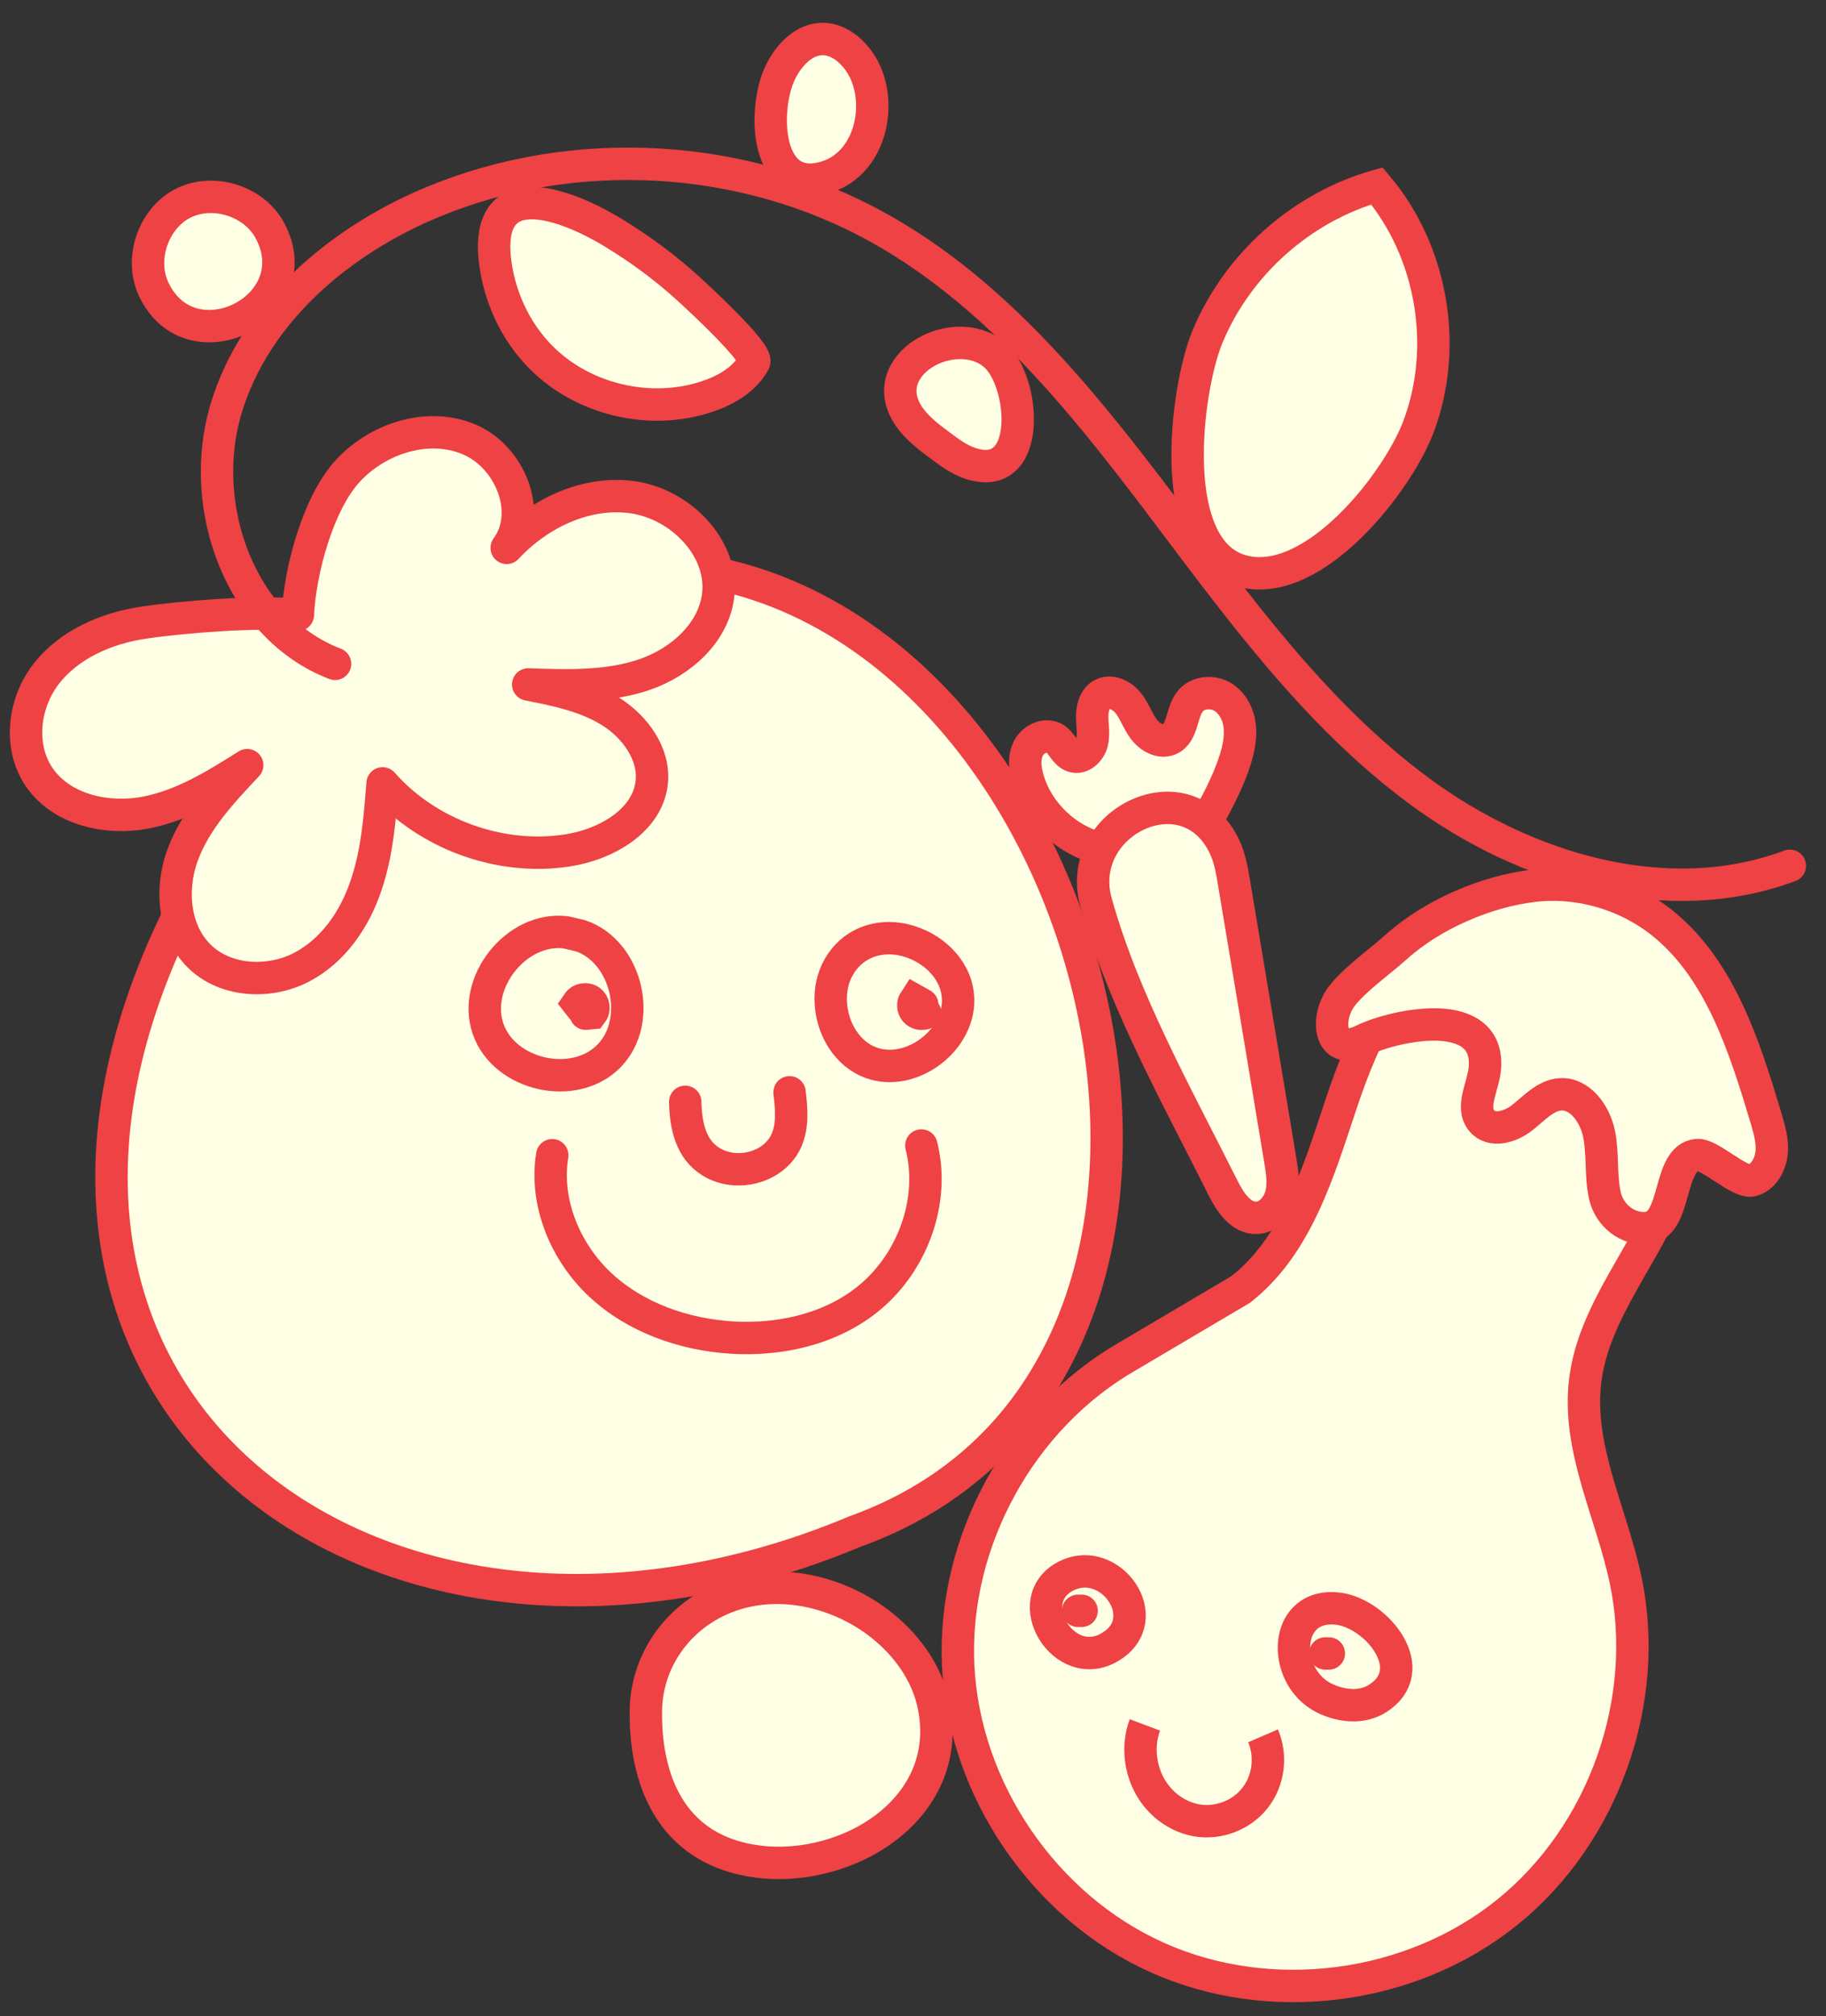 <?xml version="1.0" encoding="utf-8"?>
<!-- Generator: Adobe Illustrator 27.0.0, SVG Export Plug-In . SVG Version: 6.00 Build 0)  -->
<svg version="1.1" id="Layer_1" xmlns="http://www.w3.org/2000/svg" xmlns:xlink="http://www.w3.org/1999/xlink" x="0px" y="0px"
	 viewBox="0 0 1071 1182" enable-background="new 0 0 1071 1182" xml:space="preserve">
<rect x="0" y="0" width="1071" height="1182" fill="#333333" stroke="none"/>
<g>
	<defs>
		<path id="XMLID_00000039845719973807483640000000628036492377169551_" d="M319.8,338.2c-93.9,19-164.3,90.4-204.2,177.5
			c-164.1,297.8,102.7,500.8,385.9,382.2C786.5,795.5,622,266.8,319.8,338.2z"/>
	</defs>
	<use xlink:href="#XMLID_00000039845719973807483640000000628036492377169551_"  overflow="visible" fill="#FFFFE6"/>
	<clipPath id="XMLID_00000066493177512630881620000014233758811876030104_">
		<use xlink:href="#XMLID_00000039845719973807483640000000628036492377169551_"  overflow="visible"/>
	</clipPath>
	
		<use xlink:href="#XMLID_00000039845719973807483640000000628036492377169551_"  overflow="visible" fill="none" stroke="#EE4244" stroke-width="19" stroke-miterlimit="10"/>
</g>
<rect x="-867" y="285" fill="#EE4244" width="333" height="375"/>
<rect x="-867" y="-173" fill="#FFFFE6" width="333" height="375"/>
<rect x="-867" y="743" fill="#2D0223" width="333" height="384"/>
<rect x="-867" y="1226" fill="#6B8E5A" width="333" height="384"/>
<rect x="-867" y="1728" fill="#5A6E8C" stroke="#EE4244" stroke-width="7" stroke-miterlimit="10" width="333" height="384"/>
<path fill="#FFFFE6" stroke="#EE4244" stroke-width="19" stroke-miterlimit="10" d="M505.1,554c-6,3.2-11.1,8.4-14.4,15.4
	c-3.1,6.5-4,13.9-3.2,21.1c1.5,13.8,9.8,27.5,23.2,32.5c24.1,8.9,53.7-14,51.1-39.5c-1.6-16.2-15.7-28.6-31-32.3
	C521.6,549,512.6,550,505.1,554z"/>
<path fill="#FFFFE6" stroke="#EE4244" stroke-width="19" stroke-miterlimit="10" d="M331.7,546.6c-28.7-3.4-54.9,29.4-45.4,56.7
	c9.6,27.3,50.5,36.5,70.8,15.9s10.6-61.4-16.7-70.6L331.7,546.6z"/>
<path fill="none" stroke="#EE4244" stroke-width="19" stroke-linecap="round" stroke-miterlimit="10" d="M323.9,677.3
	c-4.5,27.8,7.7,56.9,28.3,76.1c20.7,19.2,48.8,29,77,30.8c30.9,1.9,63.5-6.3,85.7-27.8c22.2-21.5,33.1-54.8,25.5-84.8"/>
<path fill="none" stroke="#EE4244" stroke-width="19" stroke-linecap="round" stroke-miterlimit="10" d="M401.9,646
	c0.3,14.7,3.6,28,15.1,35.1s27.6,5.5,37.7-3.5c10-9.1,10.4-21.1,8.4-37.2"/>
<path id="XMLID_00000155142417095955294020000006603005357040931763_" fill="#FFFFE6" stroke="#EE4244" stroke-width="19" stroke-miterlimit="10" d="
	M727.7,756c33.1-25.9,45.7-69.3,59-109.1c13.3-39.8,32.6-82.6,71-99.4c37.6-16.4,84.9-0.3,109.4,32.6c24.5,33,27.4,79,12.8,117.4
	c-14.6,38.4-45,71-50.1,111.7c-5,39.7,15.3,77.6,23.6,116.8c15.1,71-12.8,149.5-69.3,195.1s-139.1,56.3-205.3,26.6
	c-66.3-29.7-113.2-98.4-116.8-171c-3.5-72.5,36.5-145.5,99.5-181.6L727.7,756z"/>
<path fill="#FFFFE6" stroke="#EE4244" stroke-width="19" stroke-miterlimit="10" d="M844,600.7c15.3,0.7,28,7,27,24.7
	c-0.6,11-8.8,23.4-1.9,31.7c5.7,6.9,16.7,3.7,23.7-1.8c7-5.5,13.6-13.1,22.3-13.7c11.6-0.8,20.4,11.4,22.8,23.2s0.8,24.3,3.4,36.1
	c2.6,11.8,13.7,20.5,25.2,19c17.5-2.4,11.4-41.1,28.9-42.7c7.6-0.7,24.9,16.8,32.3,14.8c6.6-1.8,10.7-9.1,11.4-16.1
	c0.7-7.1-1.4-14-3.4-20.8c-12.5-41.6-26.6-85.7-59.3-112.8c-21.4-17.7-49.5-26.1-76.7-23c-27.9,3.2-59.6,16.8-80.9,36
	c-9.6,8.6-23.5,18.3-31.4,28.2c-10.3,12.8-8.3,36.5,11.9,26.5C808.6,605.4,827.8,600,844,600.7z"/>
<path fill="none" stroke="#EE4244" stroke-width="19" stroke-linecap="round" stroke-miterlimit="10" d="M341.4,591.2
	c-0.8-1.1-1.6-2.2-2.4-3.2c1.5-2.2,4.9-2.8,7.1-1.2c2.2,1.6,2.6,5,1,7.1c-1.2,0.1-2.4,0.3-3.6,0.4"/>
<path fill="none" stroke="#EE4244" stroke-width="19" stroke-linecap="round" stroke-miterlimit="10" d="M540.9,589
	c-1.5-0.8-3-1.6-4.4-2.4c-1.2,1.8-1.1,4.4,0.3,6.1c1.4,1.6,4,2.2,5.9,1.2"/>
<path fill="#FFFFE6" stroke="#EE4244" stroke-width="19" stroke-linecap="round" stroke-linejoin="round" stroke-miterlimit="10" d="
	M174.7,360.5c-22.6-2.4-67,1.1-89.4,4.4C62.9,368,40.6,377.6,27,395.2c-13.6,17.6-16.4,44-2.9,62C37.5,475,63,480.6,85,476.5
	c22-4.1,41.3-16.1,60-27.9c-15,15.9-30.4,32.3-37.9,52.7c-7.5,20.4-5.3,45.9,11.3,60.7c15.6,13.9,40.5,14.6,58.8,4.9
	s30.7-27.8,37.3-47.2c6.7-19.3,8.3-40,9.9-60.4c26.3,29.9,68.9,45.4,108.4,39.3c22.9-3.5,47.3-17.6,49.5-40.2
	c1.6-16.5-9.8-32.3-24.2-41.3c-14.4-9-31.6-12.5-48.3-15.8c23,0.8,46.6,1.6,68.2-5.8c21.6-7.4,41-24.9,43.3-47.2
	c2.8-27.2-22.1-52.6-49.8-56.7s-55.6,9.5-74.3,29.6c15.3-20.7,2-53.6-22.3-63.7c-24.3-10.1-53.7-0.3-71.1,18.8
	S175.9,334.8,174.7,360.5z"/>
<path fill="none" stroke="#EE4244" stroke-width="19" stroke-linecap="round" stroke-linejoin="round" stroke-miterlimit="10" d="
	M196.5,389.2c-55.5-21.3-80.9-91.9-64.1-148.9s66.8-99.3,121.7-122c83.5-34.5,182.6-28.6,261.5,15.4c67.1,37.4,117.2,98.7,163.6,160
	s91.9,125,153.8,170.5s144.8,70.3,216.8,43.4"/>
<path fill="#FFFFE6" stroke="#EE4244" stroke-width="19" stroke-linecap="round" stroke-linejoin="round" stroke-miterlimit="10" d="
	M317.6,209.8c24.8,24.7,63.9,33.8,97.1,22.7c11.1-3.7,22-10,27.6-20.2c2.8-5-32.9-37.9-37.3-41.9c-14.3-13.2-30-24.8-46.7-34.8
	c-25.4-15.2-72.5-33.8-68.2,15C292.2,172.6,301.9,194.2,317.6,209.8z"/>
<path fill="#FFFFE6" stroke="#EE4244" stroke-width="19" stroke-linecap="round" stroke-linejoin="round" stroke-miterlimit="10" d="
	M90.1,169.5c-8.3-17.7-0.2-41.4,17.2-50.3c17.5-8.9,41.4-1.5,50.8,15.6C183,180.2,111.9,215.9,90.1,169.5z"/>
<path fill="none" stroke="#EE4244" stroke-width="19" stroke-miterlimit="10" d="M671.5,1011.3c-5.5,14.7-2,32.4,8.7,43.9
	c5.8,6.3,13.6,10.7,22,12.1c12.6,2.1,26.2-3.2,34-13.3c7.9-10.1,9.7-24.5,4.6-36.3"/>
<path fill="none" stroke="#EE4244" stroke-width="19" stroke-miterlimit="10" d="M651.3,965.5c26.9-16.3,0.3-54.3-25.6-41.7
	C597.3,937.7,623.9,982.1,651.3,965.5z"/>
<path fill="none" stroke="#EE4244" stroke-width="19" stroke-miterlimit="10" d="M776.8,995.6c9.8,4.8,22,6.1,31.2,0.2
	c26.2-16.7-0.1-49.1-22.2-52.5C752.4,938.4,751,982.9,776.8,995.6z"/>
<line fill="none" stroke="#EE4244" stroke-width="19" stroke-linecap="round" stroke-linejoin="round" stroke-miterlimit="10" x1="777.3" y1="969.4" x2="779.4" y2="969.4"/>
<line fill="none" stroke="#EE4244" stroke-width="19" stroke-linecap="round" stroke-linejoin="round" stroke-miterlimit="10" x1="632.3" y1="944.4" x2="634.4" y2="944.4"/>
<path fill="#FFFFE6" stroke="#EE4244" stroke-width="19" stroke-miterlimit="10" d="M708.1,197.7c17.5-42.5,55.2-76.2,99.5-88.7
	c32.5,38.3,42.1,94.5,24.3,141.4c-12.2,32.2-60.6,94.5-102.2,84.7C683,324.1,695.6,228,708.1,197.7z"/>
<path fill="#FFFFE6" stroke="#EE4244" stroke-width="19" stroke-miterlimit="10" d="M434.5,933.6c25.7-6.7,53.9-0.4,76,14.4
	c17.4,11.7,31.7,29.1,36.6,49.5c14.7,61.8-49.6,101.2-103.5,93.8c-46.5-6.4-65-42.7-64.8-87.3C378.8,970.5,402,942.1,434.5,933.6z"
	/>
<path fill="#FFFFE6" stroke="#EE4244" stroke-width="19" stroke-miterlimit="10" d="M645.9,497.6c-20.3-4.7-37.4-21.1-43.1-41.1
	c-1.7-5.9-2.4-12.5,0.5-18c2.9-5.4,10.3-8.7,15.5-5.4c4.2,2.7,5.9,8.9,10.7,10.3c4.9,1.5,9.7-3.2,11-8.1c1.2-4.9,0.1-10.1,0.1-15.2
	c0-5.1,1.5-10.8,6.1-13.1c5.2-2.6,11.6,0.8,15.2,5.4s5.4,10.3,8.9,15s9.6,8.3,15,6.1c8.2-3.4,6.8-16,12.6-22.7
	c4.4-5.1,12.8-5.7,18.6-2.3c5.8,3.5,9.3,10.1,10.1,16.9c0.8,6.7-0.6,13.6-2.6,20c-4.4,13.8-11.4,26.5-18.5,39.2"/>
<path fill="#FFFFE6" stroke="#EE4244" stroke-width="19" stroke-miterlimit="10" d="M717.3,696.4c4.2,8.4,10.5,18,19.9,17.6
	c6.9-0.3,12.4-6.6,14.2-13.3c1.8-6.7,0.6-13.8-0.5-20.6c-9-54.2-18-108.3-27.1-162.5c-1.2-7.2-2.4-14.4-5.5-21
	c-22-46.9-88.4-14.7-75.5,32.2C658.6,586.1,690.8,643.4,717.3,696.4z"/>
<path fill="#FFFFE6" stroke="#EE4244" stroke-width="19" stroke-miterlimit="10" d="M533.3,244.4c4.7,6.7,11.4,11.8,18,16.7
	c5.6,4.2,11.3,8.4,17.9,10.6c36.7,12.1,32.2-48.7,13.9-63.9C559.6,188.3,512.3,214.1,533.3,244.4z"/>
<path fill="#FFFFE6" stroke="#EE4244" stroke-width="19" stroke-miterlimit="10" d="M457.1,43.7c4.9-11,14.8-21.7,26.8-20.8
	c6.4,0.5,12.1,4.1,16.5,8.8c19.6,20.5,13.2,63.8-16.5,72.3C448.7,114,447.7,64.8,457.1,43.7z"/>
<path fill="#EE4244" d="M-144.5,433.1c-6.4,0-6.4,10,0,10C-138.1,443.1-138.1,433.1-144.5,433.1z"/>
</svg>
